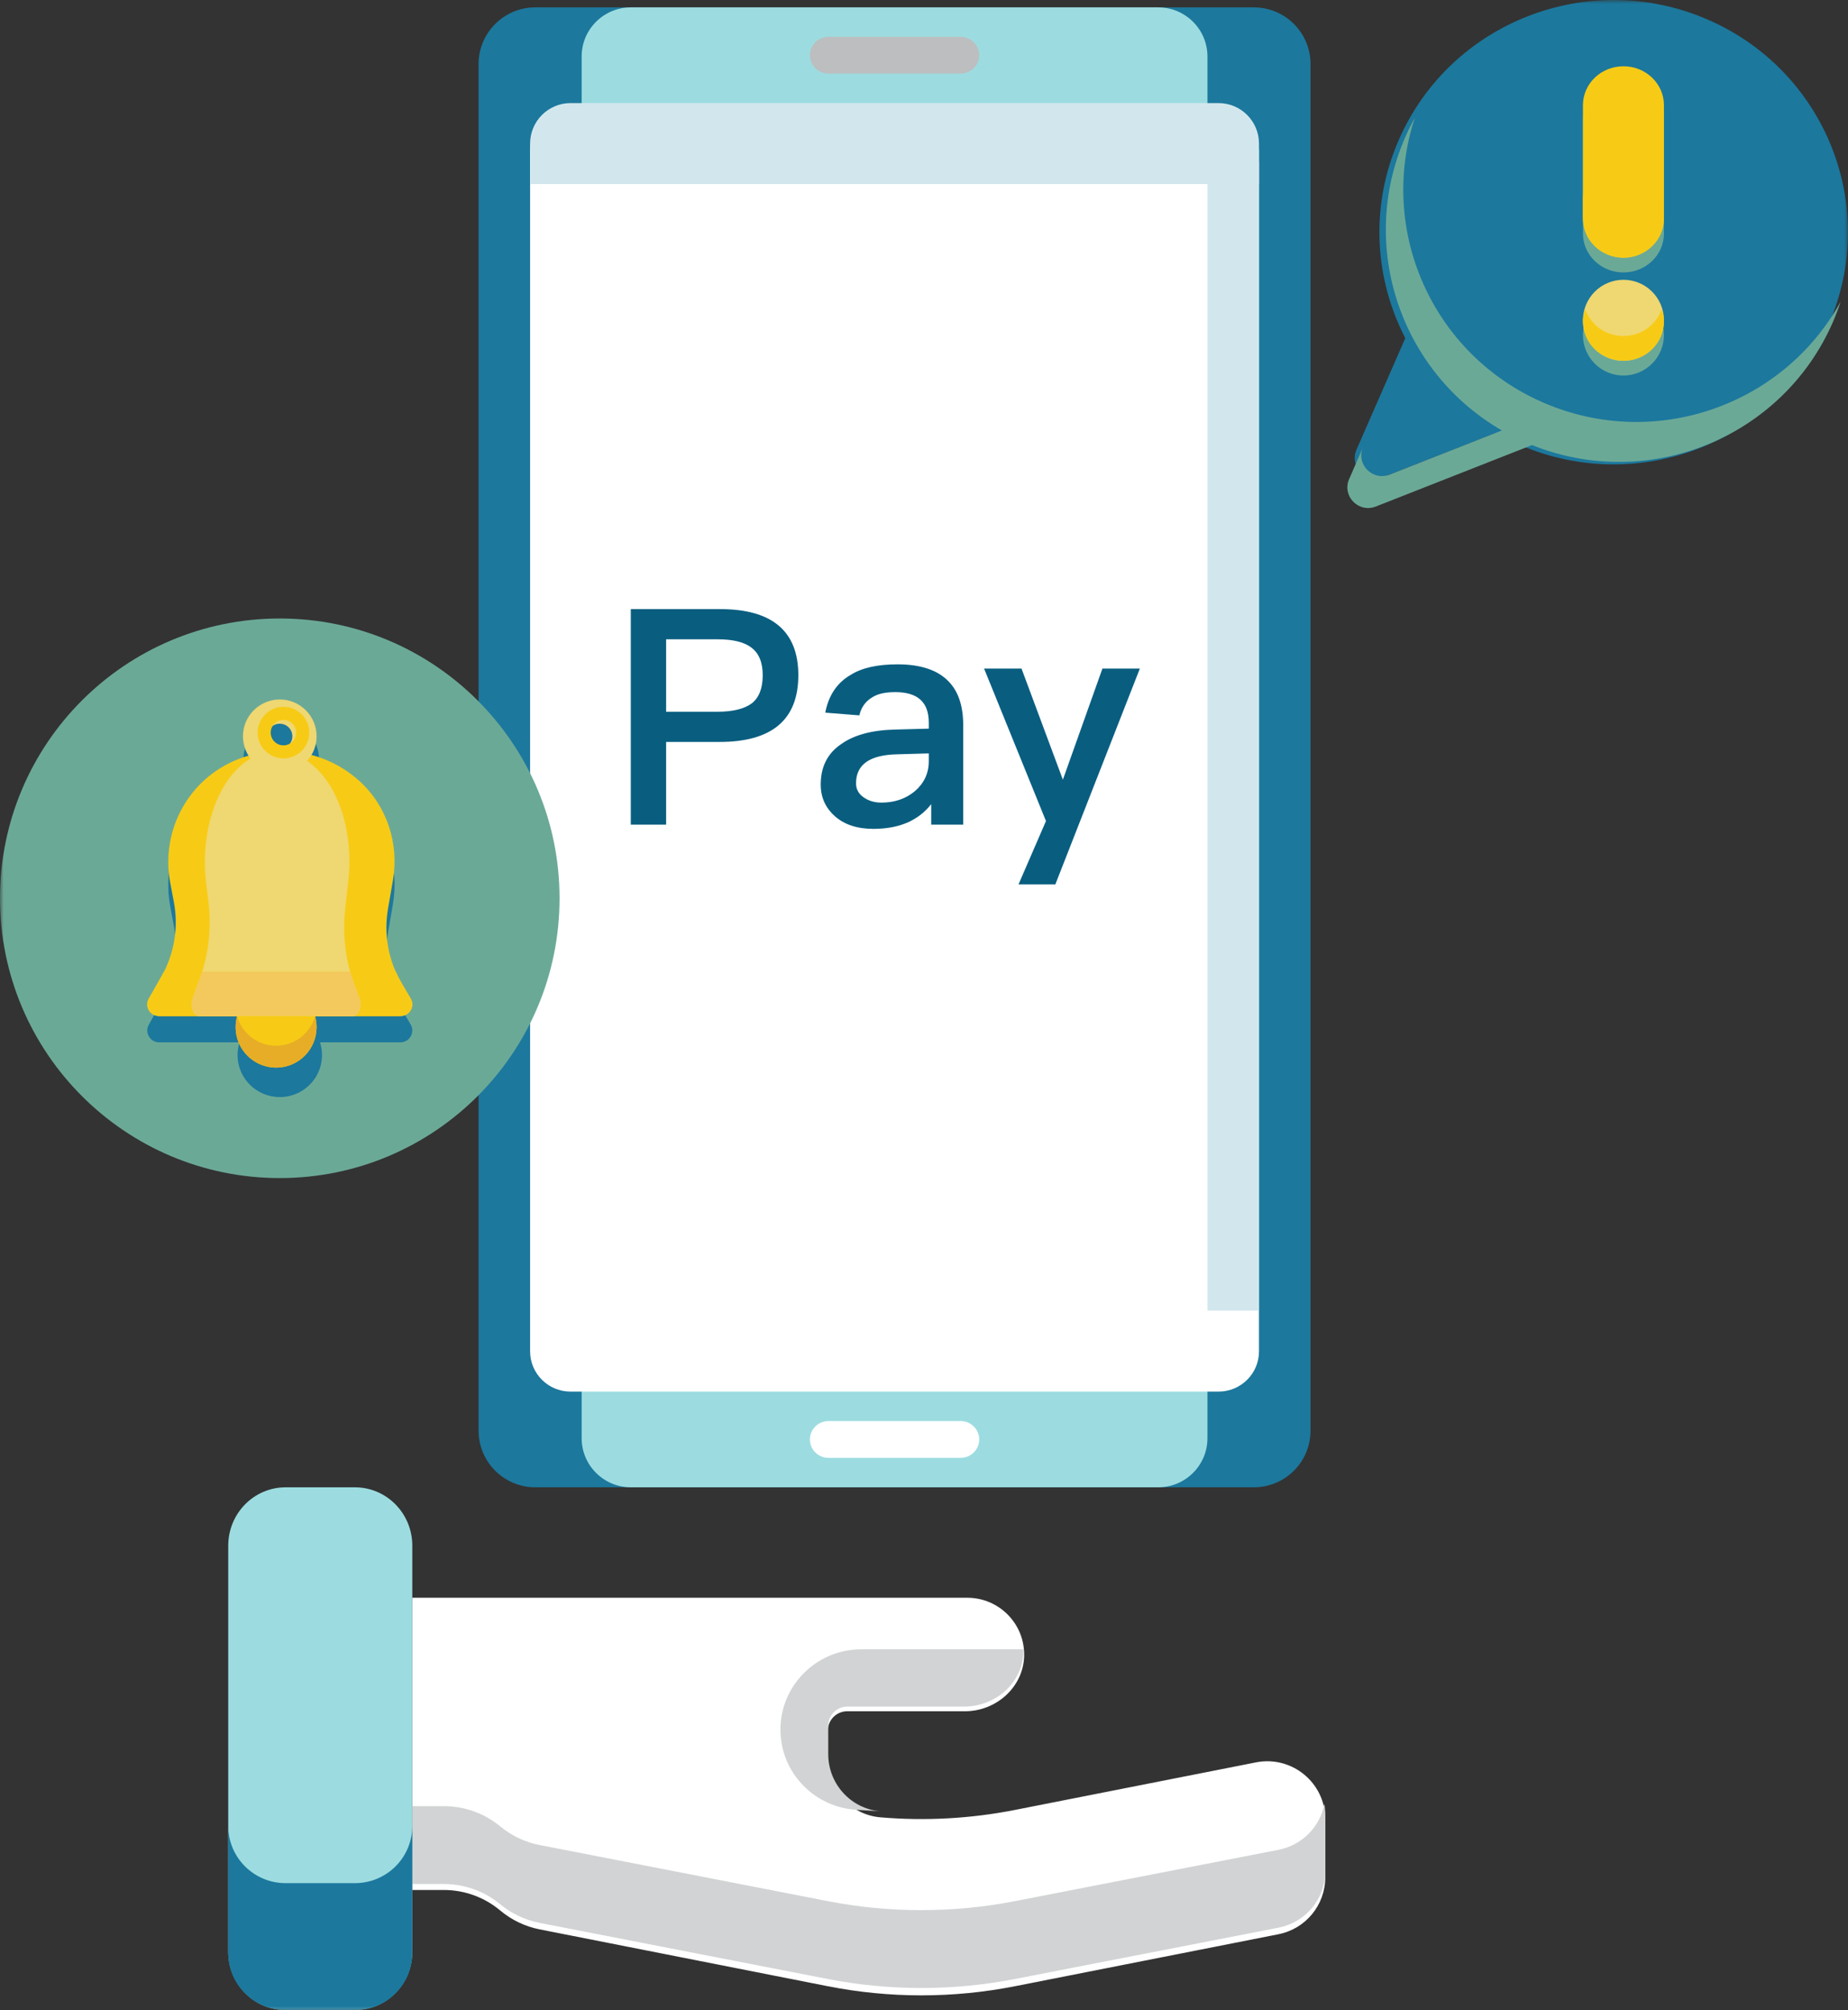 <svg xmlns="http://www.w3.org/2000/svg" xmlns:xlink="http://www.w3.org/1999/xlink" width="251" height="273" viewBox="0 0 251 273">
    <rect x="0" y="0" width="251" height="273" fill="#333333" stroke="none"/>
    <defs>
        <path id="prefix__a" d="M0 273L251 273 251 0 0 0z"/>
    </defs>
    <g fill="none" fill-rule="evenodd">
        <path fill="#1C789D" d="M170.288 202H72.712c-4.26 0-7.712-3.448-7.712-7.7V8.7C65 4.448 68.453 1 72.712 1h97.576C174.548 1 178 4.448 178 8.701V194.3c0 4.252-3.453 7.7-7.712 7.7"/>
        <path fill="#9CDCE0" d="M157.301 202H85.7c-3.7 0-6.699-2.986-6.699-6.67V7.67C79 3.986 81.999 1 85.699 1H157.3c3.7 0 6.699 2.986 6.699 6.67v187.66c0 3.684-2.999 6.67-6.699 6.67"/>
        <path fill="#FFF" d="M165.5 189h-88c-3.039 0-5.5-2.447-5.5-5.467V20.467C72 17.447 74.461 15 77.5 15h88c3.039 0 5.5 2.447 5.5 5.467v163.066c0 3.02-2.461 5.467-5.5 5.467"/>
        <path fill="#BCBEC0" d="M130.464 10h-17.928c-1.4 0-2.536-1.119-2.536-2.5 0-1.38 1.135-2.5 2.536-2.5h17.928c1.4 0 2.536 1.12 2.536 2.5 0 1.381-1.135 2.5-2.536 2.5"/>
        <path fill="#FFF" d="M130.464 198h-17.928c-1.4 0-2.536-1.119-2.536-2.499 0-1.381 1.135-2.501 2.536-2.501h17.928c1.4 0 2.536 1.12 2.536 2.501 0 1.38-1.135 2.499-2.536 2.499"/>
        <path fill="#D2E7ED" d="M165.5 14h-88c-3.039 0-5.5 2.463-5.5 5.5V25h99v-5.5c0-3.037-2.461-5.5-5.5-5.5"/>
        <mask id="prefix__b" fill="#fff">
            <use xlink:href="#prefix__a"/>
        </mask>
        <path fill="#D2E7ED" d="M164 178L171 178 171 22 164 22z" mask="url(#prefix__b)"/>
        <path fill="#6BA997" d="M76 122c0 20.986-17.013 38-38 38-20.986 0-38-17.014-38-38s17.014-38 38-38c20.987 0 38 17.014 38 38" mask="url(#prefix__b)"/>
        <path fill="#1C789D" d="M38.197 101.362c.969 0 1.753.78 1.753 1.744 0 .963-.784 1.743-1.753 1.743-.968 0-1.754-.78-1.754-1.743 0-.963.786-1.744 1.754-1.744m17.8 38.519c-.004-.104-.02-.21-.045-.314-.036-.139-.091-.276-.17-.411l-1.22-2.11c-.05-.086-.098-.173-.146-.26l-.037-.066-.137-.255c-.007-.017-.016-.033-.024-.047l-.11-.22c-.014-.026-.028-.053-.04-.08-.042-.082-.08-.165-.119-.247l-.035-.074-.089-.197c-.014-.028-.026-.058-.038-.086-1.213-2.763-1.597-5.828-1.086-8.825l.664-3.897c.865-5.074-.78-10.314-4.575-13.813-1.711-1.576-3.777-2.775-6.066-3.464.386-.718.606-1.537.606-2.409 0-2.82-2.298-5.106-5.133-5.106s-5.134 2.286-5.134 5.106c0 .87.22 1.69.606 2.409-.721.216-1.419.484-2.093.799-6.332 2.958-9.725 9.928-8.457 16.77l.496 2.671c.616 3.32.127 6.744-1.381 9.755l-.117.23c-.015.027-.03.054-.043.082-.055.103-.11.205-.167.307l-1.702 3.048c-.036.067-.068.135-.096.204-.026.069-.048.137-.064.206-.026.104-.04.209-.044.312-.004.104.003.206.02.306.01.068.025.134.044.2.02.064.042.127.07.189.013.03.026.062.043.091.076.149.176.288.294.409l.074.068c.178.158.393.279.633.345.14.038.287.06.44.06h10.917l-.06.192-.003.018-.04.149c-.002.012-.005.023-.009.034l-.033.153-.006.024c-.012.057-.023.116-.032.174l-.007.033c-.007.046-.015.093-.021.14l-.008.049c-.008.056-.013.11-.02.166v.008l-.016.18-.003.046-.007.133-.001.053c-.003.06-.004.12-.004.18 0 3.149 2.568 5.701 5.734 5.701.247 0 .49-.015.73-.046.191-.024.38-.057.565-.1.093-.02.184-.045.275-.07.499-.142.97-.348 1.403-.61.04-.024.079-.047.118-.072.503-.322.955-.72 1.335-1.176.028-.037.057-.071.085-.107.057-.072.112-.146.165-.22.267-.373.49-.779.66-1.21.035-.086.066-.173.097-.262.016-.045.029-.09.043-.134.028-.089.054-.18.078-.27.117-.455.18-.932.18-1.424 0-.06 0-.12-.003-.18l-.003-.053c-.001-.045-.004-.088-.006-.133l-.003-.047-.015-.18-.001-.007c-.006-.056-.013-.11-.021-.166l-.006-.049-.022-.14-.005-.033c-.01-.058-.022-.117-.035-.174l-.005-.024c-.01-.051-.022-.102-.034-.153l-.008-.034c-.012-.05-.026-.1-.04-.15l-.005-.017c-.018-.065-.037-.13-.057-.192H54.38c.156 0 .304-.022.442-.06.07-.02.137-.043.201-.071l.096-.045c.12-.062.23-.137.328-.224.03-.025.059-.053.087-.081.07-.073.135-.151.192-.237.019-.028.037-.057.053-.086.04-.07.076-.144.105-.218.02-.05.039-.103.054-.155.028-.098.046-.199.055-.302.006-.068.008-.137.004-.207" mask="url(#prefix__b)"/>
        <path fill="#F7CB15" d="M55.783 135.636l-1.22-2.068c-1.813-3.072-2.47-6.662-1.862-10.155l.664-3.82c.864-4.976-.78-10.113-4.576-13.544-2.78-2.512-6.502-4.049-10.592-4.049-2.368 0-4.612.514-6.62 1.436-6.333 2.9-9.726 9.734-8.458 16.443l.495 2.618c.66 3.481.055 7.077-1.706 10.171l-1.703 2.99c-.597 1.05.181 2.342 1.415 2.342h32.76c1.244 0 2.022-1.312 1.403-2.364" mask="url(#prefix__b)"/>
        <path fill="#EFD771" d="M48.86 135.636l-.778-2.068c-1.157-3.072-1.58-6.662-1.19-10.155l.425-3.82c.552-4.976-.499-10.113-2.923-13.544-1.777-2.512-4.155-4.049-6.769-4.049-1.512 0-2.946.514-4.229 1.436-4.045 2.9-6.214 9.734-5.403 16.443l.317 2.618c.42 3.481.034 7.077-1.092 10.171l-1.087 2.99c-.381 1.05.115 2.342.904 2.342h20.93c.795 0 1.292-1.312.895-2.364" mask="url(#prefix__b)"/>
        <path fill="#F7CB15" d="M43 139.5c0 3.038-2.463 5.5-5.5 5.5s-5.5-2.462-5.5-5.5 2.463-5.5 5.5-5.5 5.5 2.462 5.5 5.5" mask="url(#prefix__b)"/>
        <path fill="#E7AD27" d="M37.5 142.025c-2.524 0-4.65-1.704-5.298-4.025-.132.472-.202.972-.202 1.487 0 3.044 2.462 5.513 5.5 5.513s5.5-2.469 5.5-5.513c0-.515-.07-1.015-.204-1.487-.646 2.321-2.772 4.025-5.297 4.025" mask="url(#prefix__b)"/>
        <path fill="#EFD771" d="M38 101.708c-.943 0-1.708-.764-1.708-1.707 0-.944.765-1.709 1.709-1.709.943 0 1.707.765 1.707 1.709 0 .943-.764 1.707-1.707 1.707M38 95C35.239 95 33 97.24 33 100c0 2.762 2.24 5 5 5 2.762 0 5-2.238 5-5 0-2.76-2.238-5-5-5" mask="url(#prefix__b)"/>
        <path fill="#F7CB15" d="M38.5 101.232c-.956 0-1.732-.775-1.732-1.73 0-.957.776-1.732 1.732-1.732s1.73.775 1.73 1.731c0 .956-.774 1.73-1.73 1.73m0-5.231c-1.933 0-3.5 1.567-3.5 3.501 0 1.933 1.567 3.499 3.5 3.499s3.5-1.566 3.5-3.499C42 97.567 40.433 96 38.5 96M21.908 132.623l-1.703 3.015c-.597 1.06.182 2.362 1.414 2.362H54.38c1.244 0 2.022-1.323 1.403-2.383l-1.222-2.087c-.29-.498-.552-1.009-.782-1.53H22.241c-.107.209-.218.418-.333.623" mask="url(#prefix__b)"/>
        <path fill="#F3C95E" d="M48.86 135.616l-.778-2.086c-.187-.498-.354-1.01-.5-1.53H27.43c-.068.209-.138.418-.213.623l-1.087 3.014c-.381 1.06.115 2.363.904 2.363h20.93c.795 0 1.292-1.324.895-2.384" mask="url(#prefix__b)"/>
        <path fill="#FFF" d="M170.588 239.357l-32.709 6.454c-6.04 1.191-12.206 1.528-18.318 1.007-4.043-.344-7.12-3.792-7.12-7.843v-3.935c0-1.449 1.178-2.625 2.63-2.625h15.99c4.226 0 7.912-3.252 8.04-7.471.13-4.364-3.374-7.944-7.717-7.944H56v39.688h4.283c2.803 0 5.514.987 7.66 2.787 1.538 1.291 3.378 2.173 5.351 2.562l39.114 7.718c8.409 1.66 17.062 1.66 25.471 0l35.765-7.057c3.694-.73 6.356-3.964 6.356-7.723v-7.895c0-4.961-4.54-8.685-9.412-7.723" mask="url(#prefix__b)"/>
        <path fill="#D1D3D4" d="M173.644 251.234l-35.765 6.964c-8.409 1.638-17.062 1.638-25.47 0l-39.115-7.616c-1.973-.385-3.813-1.254-5.35-2.53-2.147-1.774-4.858-2.75-7.66-2.75H56v10.574h4.283c2.803 0 5.514.975 7.66 2.75 1.538 1.275 3.378 2.145 5.351 2.53l39.114 7.616c8.409 1.637 17.062 1.637 25.471 0l35.765-6.965c3.694-.719 6.356-3.912 6.356-7.622v-7.792c0-.476-.044-.941-.126-1.393-.57 3.095-3.006 5.605-6.23 6.234" mask="url(#prefix__b)"/>
        <path fill="#9CDCE0" d="M48.208 273h-9.416C34.49 273 31 269.452 31 265.074v-55.148c0-4.378 3.489-7.926 7.792-7.926h9.416c4.303 0 7.792 3.548 7.792 7.926v55.148c0 4.378-3.489 7.926-7.792 7.926" mask="url(#prefix__b)"/>
        <path fill="#1C789D" d="M48.208 255.759h-9.416C34.49 255.759 31 252.285 31 248v17.241c0 4.284 3.489 7.759 7.792 7.759h9.416c4.303 0 7.792-3.475 7.792-7.759V248c0 4.285-3.489 7.759-7.792 7.759" mask="url(#prefix__b)"/>
        <path fill="#D1D3D4" d="M112.494 238.254v-3.887c0-1.43 1.171-2.592 2.613-2.592h15.863c4.045 0 7.668-2.95 8.002-6.95.023-.277.032-.552.027-.825h-22c-6.437 0-11.497 5.46-10.96 11.824.458 5.395 4.834 9.643 10.283 9.977l3.25.199c-4.02-.341-7.078-3.745-7.078-7.746" mask="url(#prefix__b)"/>
        <path fill="#1C789D" d="M189.99 18.993c6.99-15.976 25.726-23.31 41.845-16.382 16.121 6.927 23.52 25.494 16.53 41.468-6.99 15.976-25.724 23.309-41.844 16.383-1.153-.497-2.263-1.052-3.326-1.662l-15.317 5.996c-2.345.918-4.64-1.431-3.636-3.724l6.627-15.146c-4.188-8.101-4.82-17.93-.879-26.933" mask="url(#prefix__b)"/>
        <path fill="#6BA997" d="M190.851 18.656c.398-.915.84-1.798 1.312-2.656-5.03 15.296 2.377 32.169 17.502 38.7 15.125 6.53 32.558.382 40.335-13.727-.305.93-.651 1.853-1.05 2.768-6.845 15.716-25.004 23.07-40.867 16.707l-21.225 8.348c-2.332.918-4.615-1.432-3.617-3.723l1.888-4.338c-.996 2.293 1.287 4.64 3.62 3.722l15.244-5.996c-13.714-7.91-19.602-24.975-13.142-39.805" mask="url(#prefix__b)"/>
        <path fill="#6BA997" d="M220.5 11c-3.038 0-5.5 2.365-5.5 5.283v15.433c0 .365.038.722.112 1.065.018.087.038.172.06.256.047.17.1.334.161.496.71 1.861 2.479 3.233 4.605 3.44.093.01.186.016.28.02.093.004.188.007.283.007 3.037 0 5.499-2.365 5.499-5.284V16.283c0-2.918-2.462-5.283-5.5-5.283M220.5 40c-3.038 0-5.5 2.461-5.5 5.5 0 .379.038.75.112 1.108.018.09.038.178.06.266.047.177.1.348.161.516.71 1.939 2.479 3.365 4.605 3.581.093.01.186.017.28.021.093.005.188.008.283.008 3.037 0 5.499-2.462 5.499-5.5 0-3.039-2.462-5.5-5.5-5.5" mask="url(#prefix__b)"/>
        <path fill="#F7CB15" d="M220.5 35c3.038 0 5.5-2.365 5.5-5.284V14.283C226 11.365 223.538 9 220.5 9s-5.5 2.365-5.5 5.283v15.433c0 2.919 2.462 5.284 5.5 5.284" mask="url(#prefix__b)"/>
        <path fill="#F7CB15" d="M220.5 31.515c3.038 0 5.5-2.47 5.5-5.515v3.483c0 3.048-2.462 5.517-5.5 5.517s-5.5-2.47-5.5-5.517V26c0 3.046 2.462 5.515 5.5 5.515" mask="url(#prefix__b)"/>
        <path fill="#EFD771" d="M220.5 49c3.038 0 5.5-2.462 5.5-5.5 0-3.039-2.462-5.5-5.5-5.5s-5.5 2.461-5.5 5.5c0 3.038 2.462 5.5 5.5 5.5" mask="url(#prefix__b)"/>
        <path fill="#F7CB15" d="M220.5 45.639c2.427 0 4.464-1.53 5.193-3.639.184.53.307 1.089.307 1.68 0 2.938-2.462 5.32-5.5 5.32s-5.5-2.382-5.5-5.32c0-.591.123-1.15.307-1.68.73 2.109 2.766 3.639 5.194 3.639" mask="url(#prefix__b)"/>
        <path fill="#095E80" fill-rule="nonzero" d="M90.474 112v-11.234h7.257c7.134 0 10.701-3.034 10.701-9.061 0-5.986-3.567-8.979-10.619-8.979H85.677V112h4.797zm6.97-15.334h-6.97v-9.84h6.97c2.091 0 3.65.369 4.633 1.148.984.738 1.517 1.968 1.517 3.731s-.492 3.034-1.476 3.813c-.984.738-2.542 1.148-4.674 1.148zm21.204 15.908c1.845 0 3.444-.328 4.797-.943 1.19-.574 2.214-1.353 3.034-2.419V112h4.346V98.47c0-2.583-.656-4.551-1.968-5.904-1.476-1.558-3.813-2.337-6.929-2.337-2.706 0-4.838.451-6.396 1.435-1.845 1.066-2.993 2.788-3.444 5.125l4.633.369c.246-1.107.861-1.927 1.763-2.46.78-.492 1.804-.697 3.116-.697 3.034 0 4.551 1.353 4.551 4.141v.82l-4.633.123c-3.116.082-5.535.738-7.257 1.968-1.886 1.271-2.788 3.116-2.788 5.494 0 1.763.656 3.198 1.968 4.346 1.271 1.107 2.993 1.681 5.207 1.681zm1.066-3.567c-1.025 0-1.845-.287-2.5-.779-.657-.492-.944-1.107-.944-1.845 0-2.542 1.845-3.854 5.576-3.936l4.305-.123v1.066c0 1.64-.656 2.993-1.886 4.059-1.23 1.025-2.747 1.558-4.55 1.558zm23.623 11.111l11.48-29.315h-5.084l-5.371 15.088-5.617-15.088h-5.084l8.405 20.705-3.731 8.61h5.002z"/>
    </g>
</svg>
